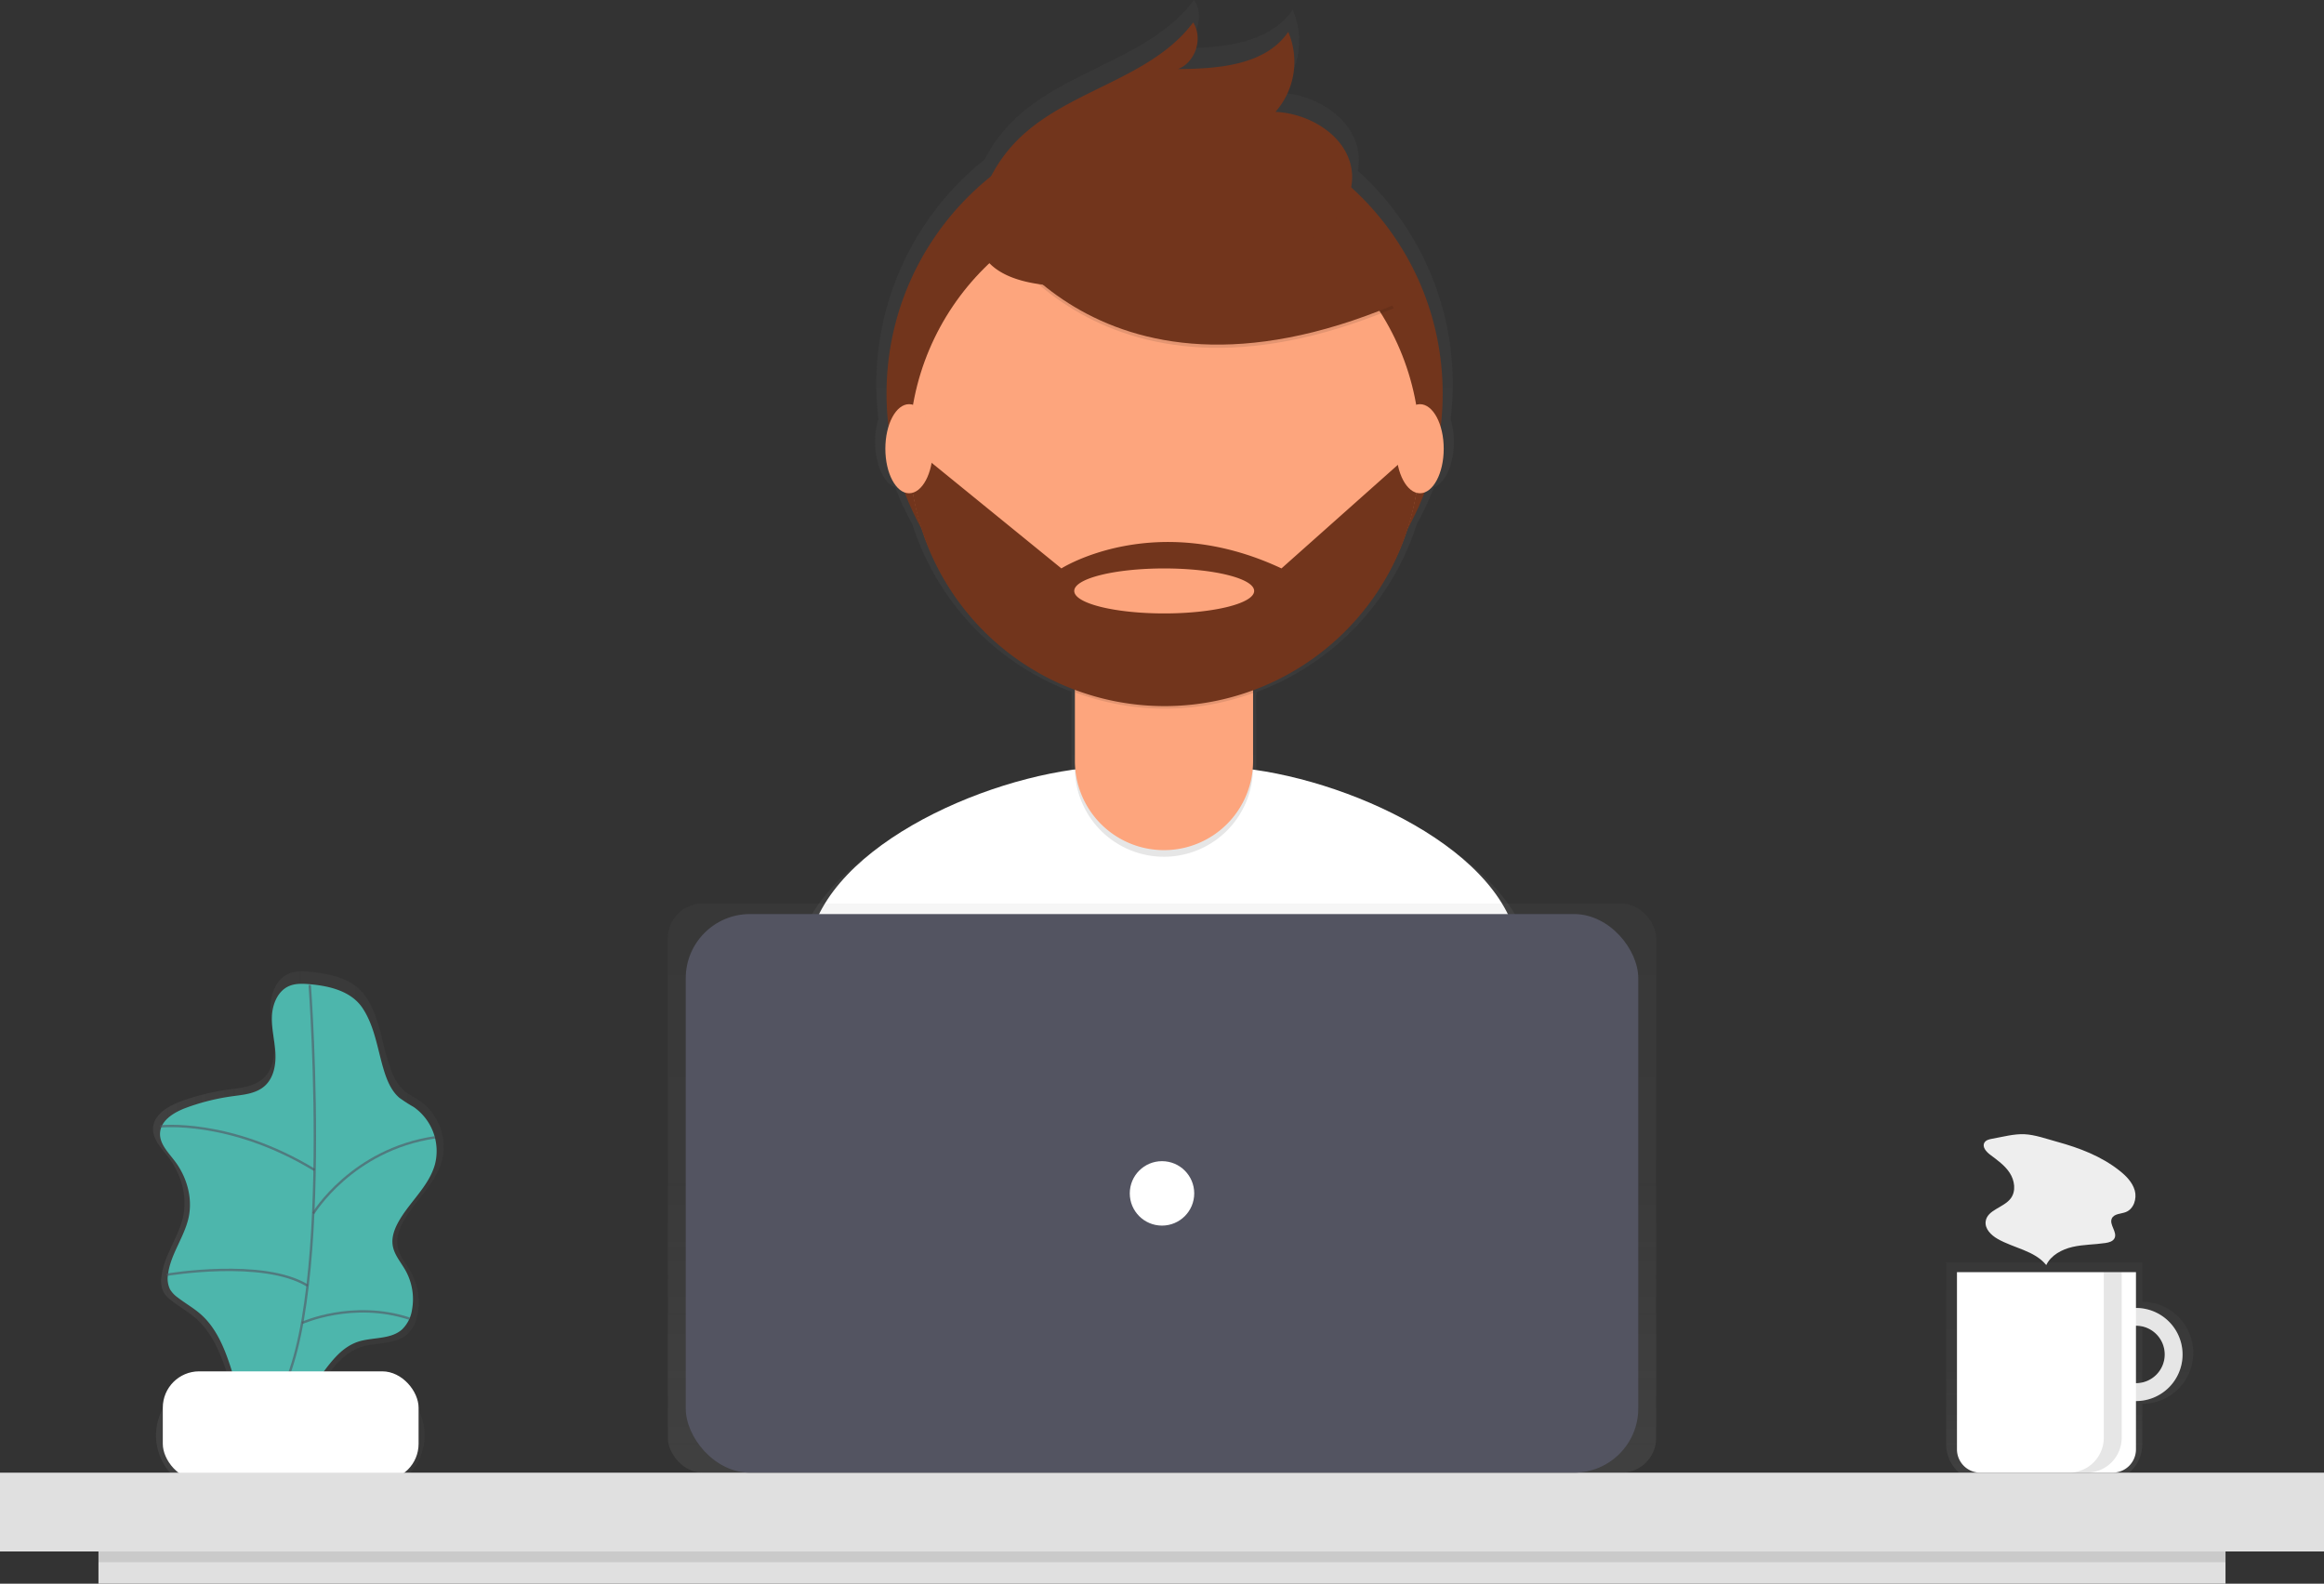 <svg id="780c6f38-12e9-4526-8343-95ef18389740" data-name="Layer 1" xmlns="http://www.w3.org/2000/svg" xmlns:xlink="http://www.w3.org/1999/xlink" width="971.44" height="662" viewBox="0 0 971.44 662"><rect x="0" y="0" width="971.44" height="662" fill="#333333" stroke="none"/><defs><linearGradient id="e33f255a-5f0d-48f0-b4f6-4629f34a01b8" x1="178.28" y1="633.99" x2="299.74" y2="633.99" gradientUnits="userSpaceOnUse"><stop offset="0" stop-color="gray" stop-opacity="0.25"/><stop offset="0.54" stop-color="gray" stop-opacity="0.12"/><stop offset="1" stop-color="gray" stop-opacity="0.1"/></linearGradient><linearGradient id="3dfe494e-3d34-4aa1-8861-9aac963443b7" x1="979.45" y1="738.59" x2="979.45" y2="646.78" xlink:href="#e33f255a-5f0d-48f0-b4f6-4629f34a01b8"/><linearGradient id="47059453-8610-4293-a227-11546ac98e4d" x1="600.65" y1="650.11" x2="600.65" y2="119" xlink:href="#e33f255a-5f0d-48f0-b4f6-4629f34a01b8"/><linearGradient id="c720a710-d9a1-4694-b415-864894a8ed00" x1="485.72" y1="615.6" x2="485.72" y2="377.7" xlink:href="#e33f255a-5f0d-48f0-b4f6-4629f34a01b8"/></defs><title>designer</title><g opacity="0.7"><path d="M299,604.11a23.58,23.58,0,0,0-9.35-25c-2.06-1.39-4.36-2.45-6.26-4.05-3.17-2.67-5-6.6-6.28-10.53-3.14-9.42-4.13-20-9.63-28.51-5-7.75-14.76-10-23.41-10.79-3.15-.28-6.46-.43-9.34.88-4.82,2.18-7.12,7.87-7.34,13.16s1.16,10.5,1.5,15.78-.6,11.09-4.49,14.67-9.47,4-14.64,4.72a96.94,96.94,0,0,0-19.84,4.93c-5.39,2-11.4,5.51-11.65,11.23-.21,4.68,3.57,8.42,6.41,12.15,5.31,7,8,16.16,6.16,24.73s-8,16.21-9.07,25.05a10.88,10.88,0,0,0,.89,6.62A12.11,12.11,0,0,0,186,662.7c3.33,2.57,7,4.64,10.2,7.43,6.57,5.82,10.13,14.27,12.87,22.61.26.8.5,1.62.75,2.42h-6.46A24,24,0,0,0,179.49,719h0a24,24,0,0,0,23.89,23.89h64.5A24,24,0,0,0,291.77,719h0a24,24,0,0,0-23.89-23.89H250.2c4.18-5.6,8.55-10.86,15-13s14.26-.89,19.32-5.39a15.15,15.15,0,0,0,4.39-8.69,25.87,25.87,0,0,0-2.83-17.18c-2-3.63-5-6.92-5.65-11-.55-3.51.72-7.07,2.44-10.19C287.75,620.79,296.38,613.9,299,604.11Z" transform="translate(-114.28 -119)" fill="url(#e33f255a-5f0d-48f0-b4f6-4629f34a01b8)"/></g><path d="M243.84,530.42c-3-.27-6.15-.41-8.89.84-4.59,2.08-6.78,7.5-7,12.53s1.11,10,1.43,15-.57,10.56-4.28,14-9,3.81-13.94,4.49A92.32,92.32,0,0,0,192.27,582c-5.13,1.87-10.85,5.24-11.09,10.7-.2,4.46,3.4,8,6.11,11.57,5.06,6.64,7.58,15.39,5.86,23.55s-7.58,15.44-8.64,23.86a10.36,10.36,0,0,0,.85,6.3,11.53,11.53,0,0,0,3.19,3.38c3.17,2.45,6.71,4.42,9.71,7.08,6.26,5.54,9.64,13.59,12.26,21.53a174.35,174.35,0,0,1,6,23.87c5.39-3.47,12.36-3.42,18.11-6.24,12.25-6,16.37-23.4,29.3-27.73,6.12-2,13.58-.85,18.4-5.13a14.42,14.42,0,0,0,4.18-8.27,24.64,24.64,0,0,0-2.7-16.36c-1.93-3.46-4.77-6.59-5.38-10.51-.53-3.35.69-6.73,2.32-9.7,4.65-8.45,12.87-15,15.38-24.33a22.46,22.46,0,0,0-8.9-23.81,66.35,66.35,0,0,1-6-3.86c-3-2.54-4.73-6.29-6-10-3-9-3.93-19-9.17-27.15C261.36,533.31,252.08,531.16,243.84,530.42Z" transform="translate(-114.28 -119)" fill="#4db6ac"/><path d="M243.75,530.73s11.37,152.41-18.2,178.57" transform="translate(-114.28 -119)" fill="none" stroke="#535461" stroke-miterlimit="10" opacity="0.6"/><rect x="68.05" y="573.24" width="106.92" height="45.5" rx="15.2" ry="15.2" fill="#ffffff"/><path d="M181.2,589.87s29.08-3.39,64.59,18.21" transform="translate(-114.28 -119)" fill="none" stroke="#535461" stroke-miterlimit="10" opacity="0.6"/><path d="M245.22,626.27s16.16-26.73,50.86-31.84" transform="translate(-114.28 -119)" fill="none" stroke="#535461" stroke-miterlimit="10" opacity="0.6"/><path d="M184,651.86s40.31-6.83,58.83,4.55" transform="translate(-114.28 -119)" fill="none" stroke="#535461" stroke-miterlimit="10" opacity="0.6"/><path d="M240.57,672s21.1-9.57,44.84-1.8" transform="translate(-114.28 -119)" fill="none" stroke="#535461" stroke-miterlimit="10" opacity="0.6"/><g opacity="0.7"><path d="M1009.77,663.18V646.78h-82v75.82a16,16,0,0,0,16,16h50a16,16,0,0,0,16-16V705.8a21.31,21.31,0,1,0,0-42.62Zm0,34.43V671.38a13.12,13.12,0,1,1,0,26.23Z" transform="translate(-114.28 -119)" fill="url(#3dfe494e-3d34-4aa1-8861-9aac963443b7)"/></g><path d="M1007.14,665.74a19.46,19.46,0,1,0,19.46,19.46A19.46,19.46,0,0,0,1007.14,665.74Zm0,31.43a12,12,0,1,1,12-12A12,12,0,0,1,1007.14,697.18Z" transform="translate(-114.28 -119)" fill="#ffffff"/><path d="M1007.14,665.74a19.46,19.46,0,1,0,19.46,19.46A19.46,19.46,0,0,0,1007.14,665.74Zm0,31.43a12,12,0,1,1,12-12A12,12,0,0,1,1007.14,697.18Z" transform="translate(-114.28 -119)" opacity="0.1"/><path d="M818,531.78h74.84a0,0,0,0,1,0,0v74.07a9.75,9.75,0,0,1-9.75,9.75H827.77a9.75,9.75,0,0,1-9.75-9.75V531.78A0,0,0,0,1,818,531.78Z" fill="#ffffff"/><rect y="615.6" width="971.44" height="32.93" fill="#e0e0e0"/><g opacity="0.7"><path d="M753.25,514.26c-10.41-37.79-69.44-65.39-113.85-71.51,0-.28,0-.56,0-.84V409.57l.14,0V408.3a110.94,110.94,0,0,0,67-70.23,119.88,119.88,0,0,0,7.15-15.42c4.74-1.73,8.32-9.54,8.32-18.94a33.07,33.07,0,0,0-1.34-9.5,121.53,121.53,0,0,0,.89-14.42,120.18,120.18,0,0,0-39.7-89.38,23.45,23.45,0,0,0,.38-5.88c-1-15.53-17.59-26.08-33.13-26.78a32.8,32.8,0,0,0,5.53-34.64c-9.91,14.44-30.26,16-47.77,16.09,7.56-2.93,11-13.4,6.56-20.21-18.3,24.53-54,29.08-75.76,50.59a63.86,63.86,0,0,0-11.78,16.07,120.24,120.24,0,0,0-45.32,94.13,121.56,121.56,0,0,0,.87,14.29,33,33,0,0,0-1.38,9.63c0,9.44,3.61,17.28,8.39,19a119.88,119.88,0,0,0,7.18,15.47,110.92,110.92,0,0,0,66.54,70v33.8c0,.26,0,.52,0,.78-44.58,6-104.08,33.83-114.4,71.92-8.91,32.9-18.42,69-23.16,90.24,40.57,28.51,125.69,45.24,179,45.24,50.69,0,133.53-15.11,172.91-41.06C772.36,585.73,762.55,548,753.25,514.26Z" transform="translate(-114.28 -119)" fill="url(#47059453-8610-4293-a227-11546ac98e4d)"/></g><path d="M603.61,640.72c48.9,0,128.81-14.57,166.8-39.61-4.11-22.48-13.58-58.87-22.55-91.43-11.42-41.47-83.53-70.22-126.54-70.22H579.87c-43.15,0-115.35,28.91-126.63,70.56-8.6,31.74-17.77,66.59-22.34,87.05C470,624.58,552.15,640.72,603.61,640.72Z" transform="translate(-114.28 -119)" fill="#ffffff"/><circle cx="486.81" cy="164.5" r="116.24" fill="#72351c"/><path d="M449.29,261.31h74.48a0,0,0,0,1,0,0v59.58a37.24,37.24,0,0,1-37.24,37.24h0a37.24,37.24,0,0,1-37.24-37.24V261.31A0,0,0,0,1,449.29,261.31Z" opacity="0.1"/><path d="M460,258.55h53.11a10.68,10.68,0,0,1,10.68,10.68v48.9a37.24,37.24,0,0,1-37.24,37.24h0a37.24,37.24,0,0,1-37.24-37.24v-48.9A10.68,10.68,0,0,1,460,258.55Z" fill="#fda57d"/><path d="M563.71,408.43a107.19,107.19,0,0,0,74.48.21v-9.15H563.71Z" transform="translate(-114.28 -119)" opacity="0.1"/><circle cx="486.81" cy="187.67" r="106.75" fill="#fda57d"/><path d="M525,209.56s45,91.32,171.9,38.27L667.4,201.51,615,182.71Z" transform="translate(-114.28 -119)" opacity="0.1"/><path d="M525,208.22s45,91.32,171.9,38.27L667.4,200.16,615,181.36Z" transform="translate(-114.28 -119)" fill="#72351c"/><path d="M524.65,202.05a61.67,61.67,0,0,1,15.29-24.86c21-20.76,55.42-25.14,73.08-48.81,4.24,6.57,1,16.67-6.33,19.49,16.89-.11,36.52-1.59,46.08-15.52a31.64,31.64,0,0,1-5.34,33.41c15,.68,31,10.86,32,25.83.65,10-5.61,19.43-13.81,25.15s-18.12,8.35-27.89,10.5C609.19,233.54,506,259.88,524.65,202.05Z" transform="translate(-114.28 -119)" fill="#72351c"/><path d="M707.84,307.6H705l-55.06,49c-53-24.85-92,0-92,0l-57.75-47-5.82.73a106.75,106.75,0,0,0,213.46-2.75ZM600.92,375.42c-20.77,0-37.6-4.21-37.6-9.4s16.84-9.4,37.6-9.4,37.6,4.21,37.6,9.4S621.69,375.42,600.92,375.42Z" transform="translate(-114.28 -119)" fill="#72351c"/><ellipse cx="380.01" cy="187.57" rx="9.93" ry="18.62" fill="#fda57d"/><ellipse cx="593.55" cy="187.57" rx="9.93" ry="18.62" fill="#fda57d"/><g opacity="0.7"><rect x="279.16" y="377.7" width="413.12" height="237.89" rx="14.5" ry="14.5" fill="url(#c720a710-d9a1-4694-b415-864894a8ed00)"/></g><rect x="286.64" y="382.09" width="398.16" height="233.5" rx="26.84" ry="26.84" fill="#535461"/><circle cx="485.72" cy="498.85" r="13.47" fill="#fff"/><rect x="41.16" y="648.53" width="889.11" height="13.47" fill="#e0e0e0"/><rect x="41.16" y="648.53" width="889.11" height="4.49" opacity="0.1"/><path d="M993.67,650.78V720a14.59,14.59,0,0,1-14.59,14.59h7.48A14.59,14.59,0,0,0,1001.15,720V650.78Z" transform="translate(-114.28 -119)" opacity="0.1"/><path d="M947.06,595c-1.26.22-2.69.56-3.31,1.68-1,1.78.8,3.79,2.42,5,3,2.26,6.16,4.48,8.2,7.63s2.68,7.55.45,10.58c-2.91,3.95-9.85,4.79-10.52,9.65-.43,3.12,2.26,5.78,5,7.34,6.74,3.86,15.43,4.89,20.32,10.93,2-4.15,6.54-6.55,11-7.58s9.18-.95,13.75-1.64c1.47-.22,3.13-.67,3.79-2,1.28-2.59-2.36-5.7-1.11-8.3,1-2,3.76-1.83,5.81-2.62,3.34-1.29,4.71-5.59,3.77-9s-3.62-6.15-6.44-8.36c-7.58-6-16.7-9.46-25.93-12-4.29-1.17-9.33-3-13.78-3.19C956.23,592.91,951.32,594.25,947.06,595Z" transform="translate(-114.28 -119)" fill="#eee"/></svg>